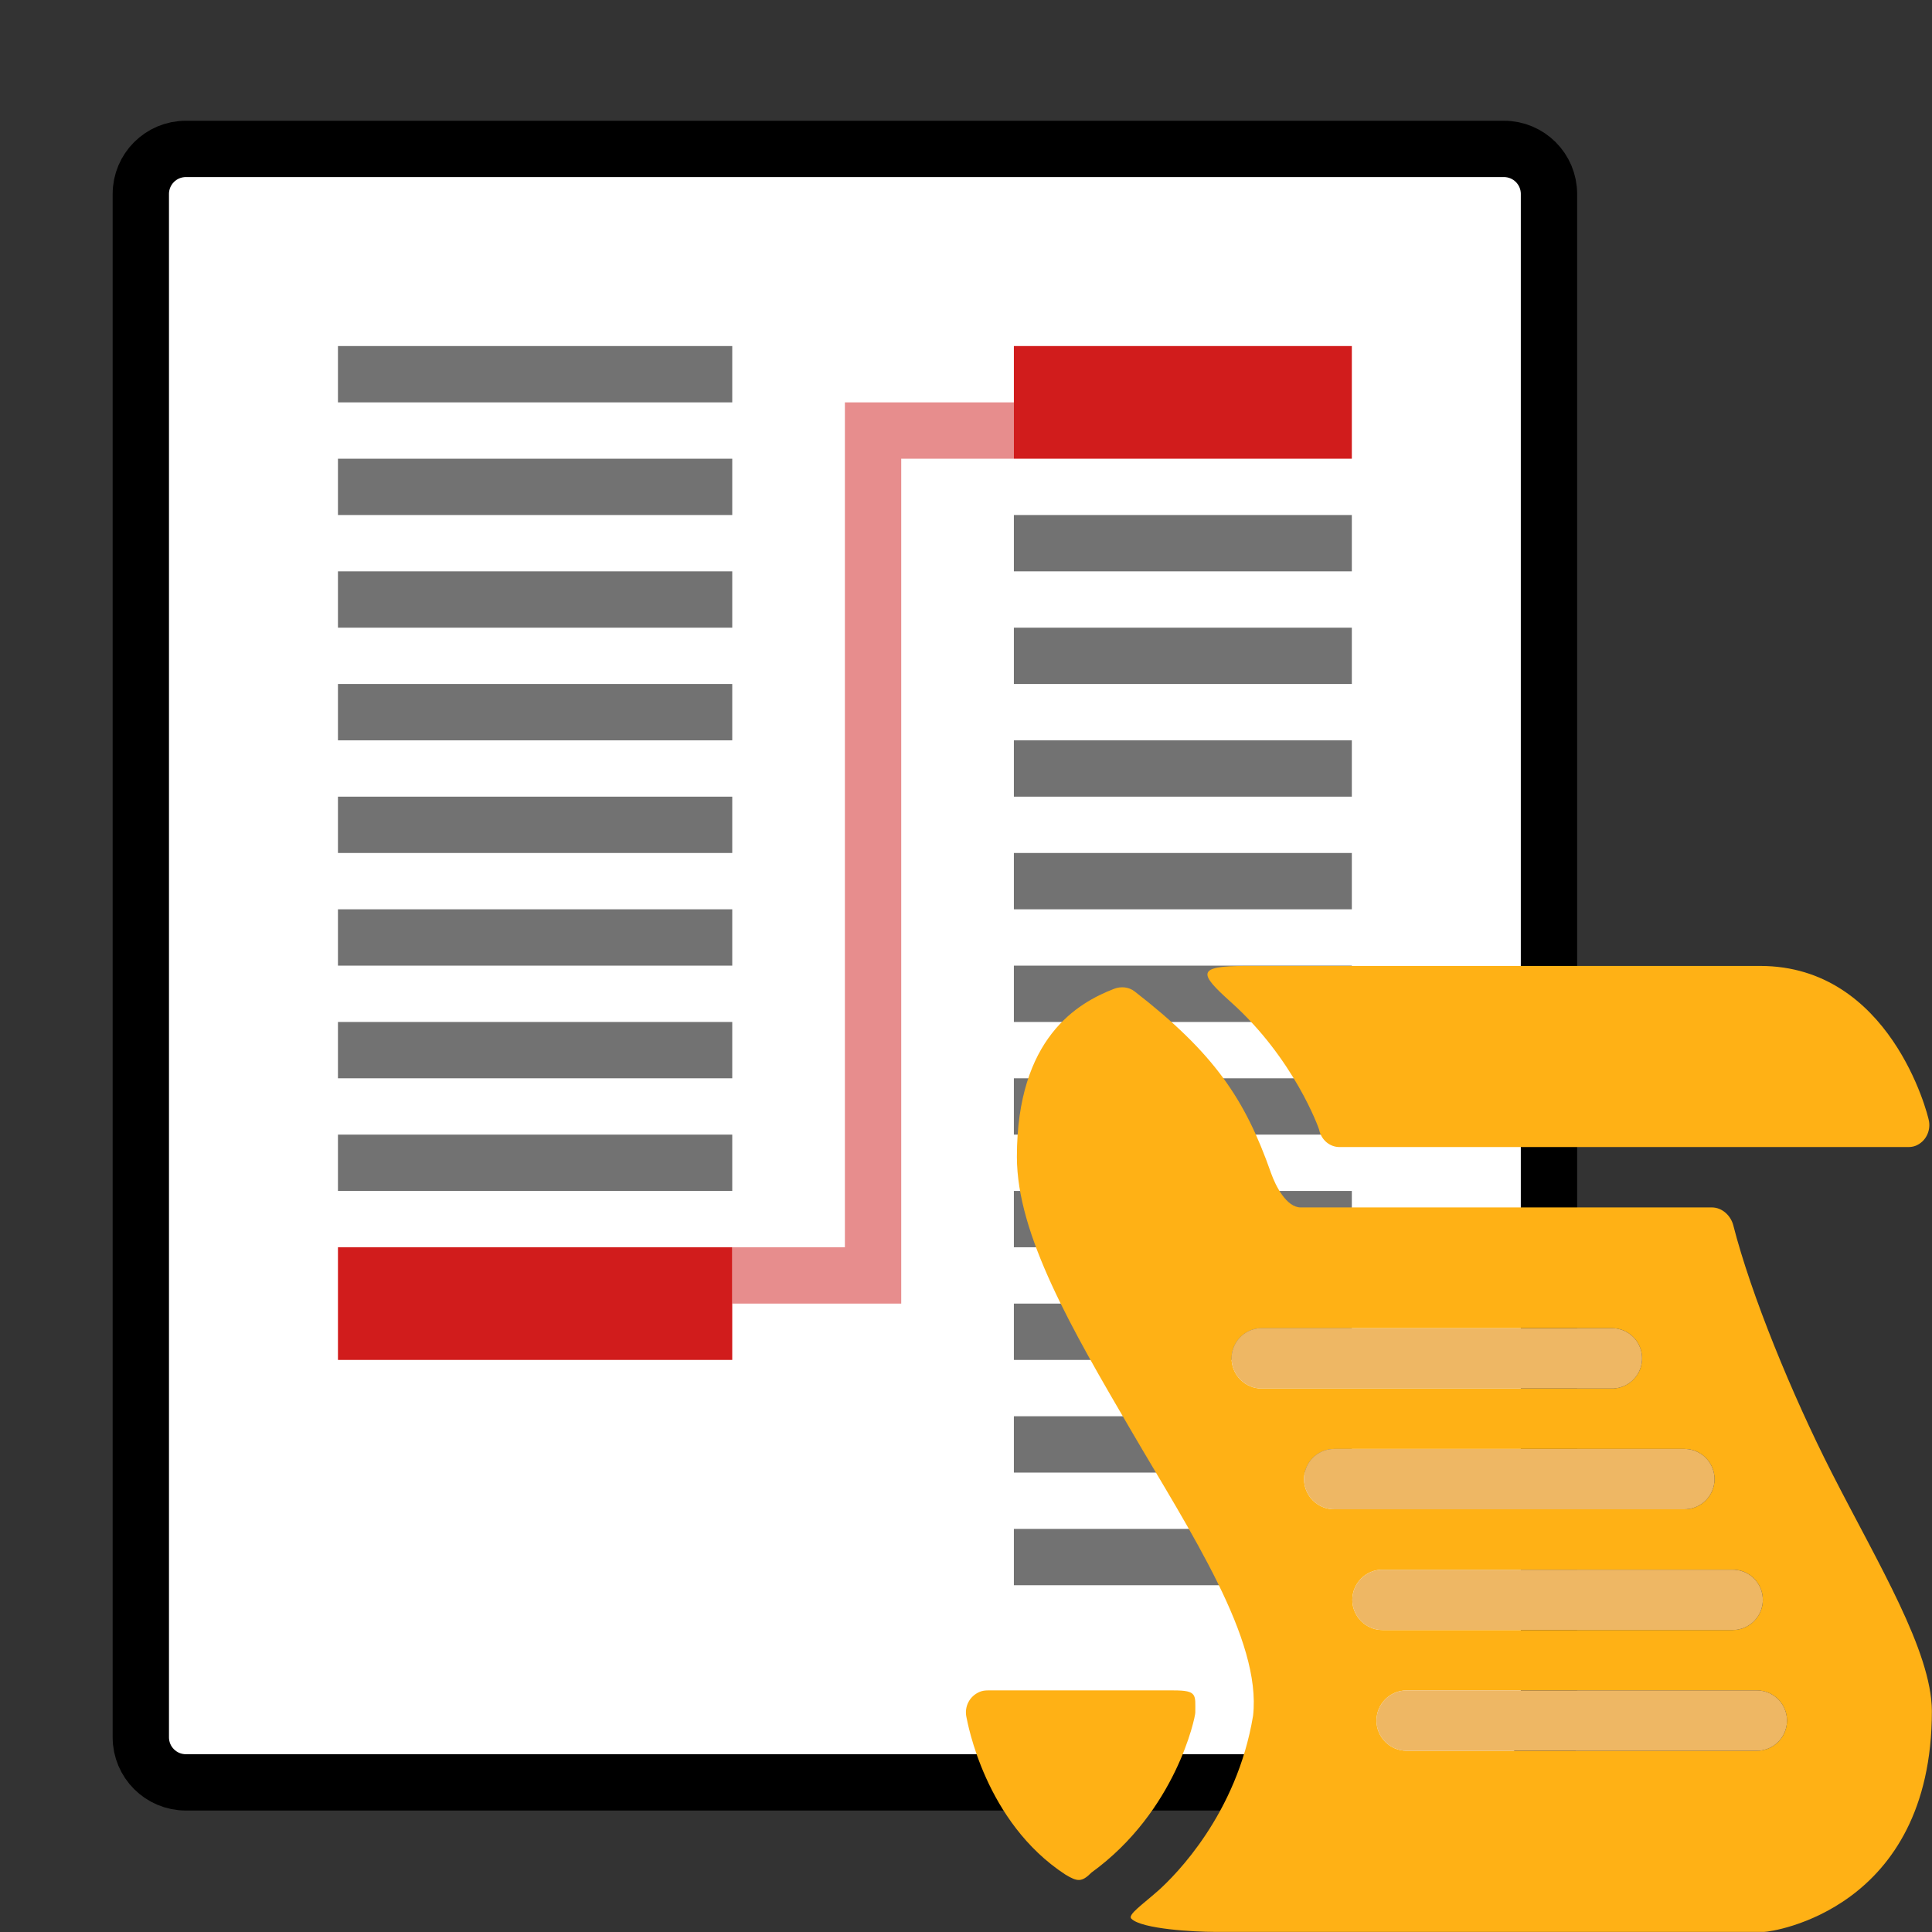 ﻿<?xml version='1.0' encoding='UTF-8'?>
<svg viewBox="-1.867 -2 32.002 32.002" xmlns="http://www.w3.org/2000/svg" xmlns:xlink="http://www.w3.org/1999/xlink">
  <rect x="-1.867" y="-2" width="32.002" height="32.002" fill="#333333" stroke="none"/>
  <g id="Layer_1" transform="translate(-2.8, -0.933)">
    <g transform="matrix(0.933, 0, 0, 0.933, 0, 0)">
      <g id="icon">
        <path d="M27.7, 30.5L4.3, 30.5C3.858, 30.5 3.5, 30.142 3.5, 29.7L3.5, 2.3C3.5, 1.858 3.858, 1.5 4.3, 1.5L27.7, 1.5C28.142, 1.5 28.5, 1.858 28.5, 2.3L28.5, 29.7C28.5, 30.142 28.142, 30.5 27.7, 30.5z" fill="#FFFFFF" fill-opacity="1" class="White" stroke="#000000" stroke-width="1px" stroke-miterlimit="1" stroke-opacity="1" />
      </g>
    </g>
  </g>
  <g id="Layer_1" transform="translate(-2.8, -0.933)">
    <g transform="matrix(0.933, 0, 0, 0.933, 0, 0)">
      <g id="icon">
        <path d="M14, 20L7, 20L7, 19L14, 19L14, 20zM14, 17L7, 17L7, 18L14, 18L14, 17zM14, 7L7, 7L7, 8L14, 8L14, 7zM14, 15L7, 15L7, 16L14, 16L14, 15zM14, 5L7, 5L7, 6L14, 6L14, 5zM14, 11L7, 11L7, 12L14, 12L14, 11zM14, 9L7, 9L7, 10L14, 10L14, 9zM14, 13L7, 13L7, 14L14, 14L14, 13z" fill="#727272" fill-opacity="1" class="Black" />
      </g>
    </g>
  </g>
  <g id="Layer_1" transform="translate(-2.8, -0.933)">
    <g transform="matrix(0.933, 0, 0, 0.933, 0, 0)">
      <g id="icon">
        <path d="M25, 21L19, 21L19, 20L25, 20L25, 21zM25, 18L19, 18L19, 19L25, 19L25, 18zM25, 22L19, 22L19, 23L25, 23L25, 22zM25, 26L19, 26L19, 27L25, 27L25, 26zM25, 24L19, 24L19, 25L25, 25L25, 24zM25, 8L19, 8L19, 9L25, 9L25, 8zM25, 16L19, 16L19, 17L25, 17L25, 16zM25, 12L19, 12L19, 13L25, 13L25, 12zM25, 10L19, 10L19, 11L25, 11L25, 10zM25, 14L19, 14L19, 15L25, 15L25, 14z" fill="#727272" fill-opacity="1" class="Black" />
      </g>
    </g>
  </g>
  <g id="Layer_1" transform="translate(-2.8, -0.933)">
    <g transform="matrix(0.933, 0, 0, 0.933, 0, 0)">
      <g id="icon">
        <rect x="7" y="21" width="7" height="2" rx="0" ry="0" fill="#D11C1C" fill-opacity="1" class="Red" />
      </g>
    </g>
  </g>
  <g id="Layer_1" transform="translate(-2.8, -0.933)">
    <g transform="matrix(0.933, 0, 0, 0.933, 0, 0)">
      <g id="icon">
        <rect x="19" y="5" width="6" height="2" rx="0" ry="0" fill="#D11C1C" fill-opacity="1" class="Red" />
      </g>
    </g>
  </g>
  <g id="Layer_1" transform="translate(-2.8, -0.933)">
    <g transform="matrix(0.933, 0, 0, 0.933, 0, 0)">
      <g id="icon">
        <polygon points="19,6 17,6 16.2,6 16,6 16,21 14,21 14,22 16,22 17,22 17,21 17,7 19,7" fill="#D11C1C" opacity="0.5" fill-opacity="1" class="Red" />
      </g>
    </g>
  </g>
  <g id="Layer_1" transform="translate(14.133, 14)">
    <g id="icon">
      <path d="M3.799, 12.37C3.799, 12.439 3.483, 14 2.08, 15.017C1.918, 15.18 1.846, 15.171 1.646, 15.05C0.315, 14.18 0.028, 12.534 0.008, 12.442C-0.028, 12.275 0.054, 12.097 0.228, 12.024C0.27, 12.006 0.317, 12 0.363, 12L3.439, 12C3.837, 12 3.799, 12.073 3.799, 12.37zM4.389, 0.599C5.437, 1.536 5.847, 2.694 5.85, 2.711C5.884, 2.88 6.025, 3 6.188, 3L15.608, 3C15.65, 3 15.693, 2.994 15.733, 2.978C15.897, 2.91 15.979, 2.739 15.953, 2.575C15.932, 2.443 15.304, 0 13.156, 0L4.644, 0C3.815, 0 3.85, 0.116 4.389, 0.599zM16, 12.34C16, 15.641 13.339, 16 13.225, 16C13.175, 16 6.334, 16 4.108, 16C3.796, 16 2.91, 15.955 2.739, 15.781C2.675, 15.716 2.927, 15.546 3.183, 15.318C3.184, 15.317 3.185, 15.317 3.185, 15.317C3.467, 15.064 4.486, 14.052 4.756, 12.42C4.9, 11.156 3.725, 9.391 2.729, 7.684C1.76, 6.025 0.844, 4.456 0.844, 3.163C0.844, 1.189 1.851, 0.613 2.453, 0.379C2.567, 0.335 2.698, 0.347 2.794, 0.422C4.111, 1.444 4.622, 2.202 5.053, 3.429C5.131, 3.651 5.312, 4 5.545, 4L12.355, 4C12.524, 4 12.669, 4.133 12.711, 4.298C13.004, 5.445 13.684, 7.105 14.342, 8.396C15.116, 9.914 15.993, 11.347 16, 12.34zM4.9, 7L10.7, 7C10.976, 7 11.2, 6.776 11.2, 6.5C11.2, 6.224 10.976, 6 10.7, 6L4.9, 6C4.624, 6 4.4, 6.224 4.4, 6.5C4.4, 6.776 4.624, 7 4.9, 7zM6.1, 9L11.9, 9C12.176, 9 12.4, 8.776 12.4, 8.5C12.4, 8.224 12.176, 8 11.9, 8L6.1, 8C5.824, 8 5.6, 8.224 5.6, 8.5C5.6, 8.776 5.824, 9 6.1, 9zM6.9, 11L12.7, 11C12.976, 11 13.2, 10.776 13.2, 10.5C13.2, 10.224 12.976, 10 12.7, 10L6.9, 10C6.624, 10 6.4, 10.224 6.4, 10.5C6.4, 10.776 6.624, 11 6.9, 11zM13.6, 12.5C13.6, 12.224 13.376, 12 13.1, 12L7.3, 12C7.024, 12 6.8, 12.224 6.8, 12.5C6.8, 12.776 7.024, 13 7.3, 13L13.1, 13C13.376, 13 13.6, 12.776 13.6, 12.5z" fill="#FFB115" class="Yellow" />
    </g>
  </g>
  <g id="Layer_1" transform="translate(14.133, 14)">
    <g id="icon">
      <path d="M4.9, 6.5L10.7, 6.5M6.1, 8.5L11.9, 8.5M6.9, 10.5L12.7, 10.5M7.3, 12.5L13.1, 12.5" fill="none" stroke="#EEB764" stroke-width="1px" stroke-linecap="round" stroke-miterlimit="1" />
    </g>
  </g>
</svg>